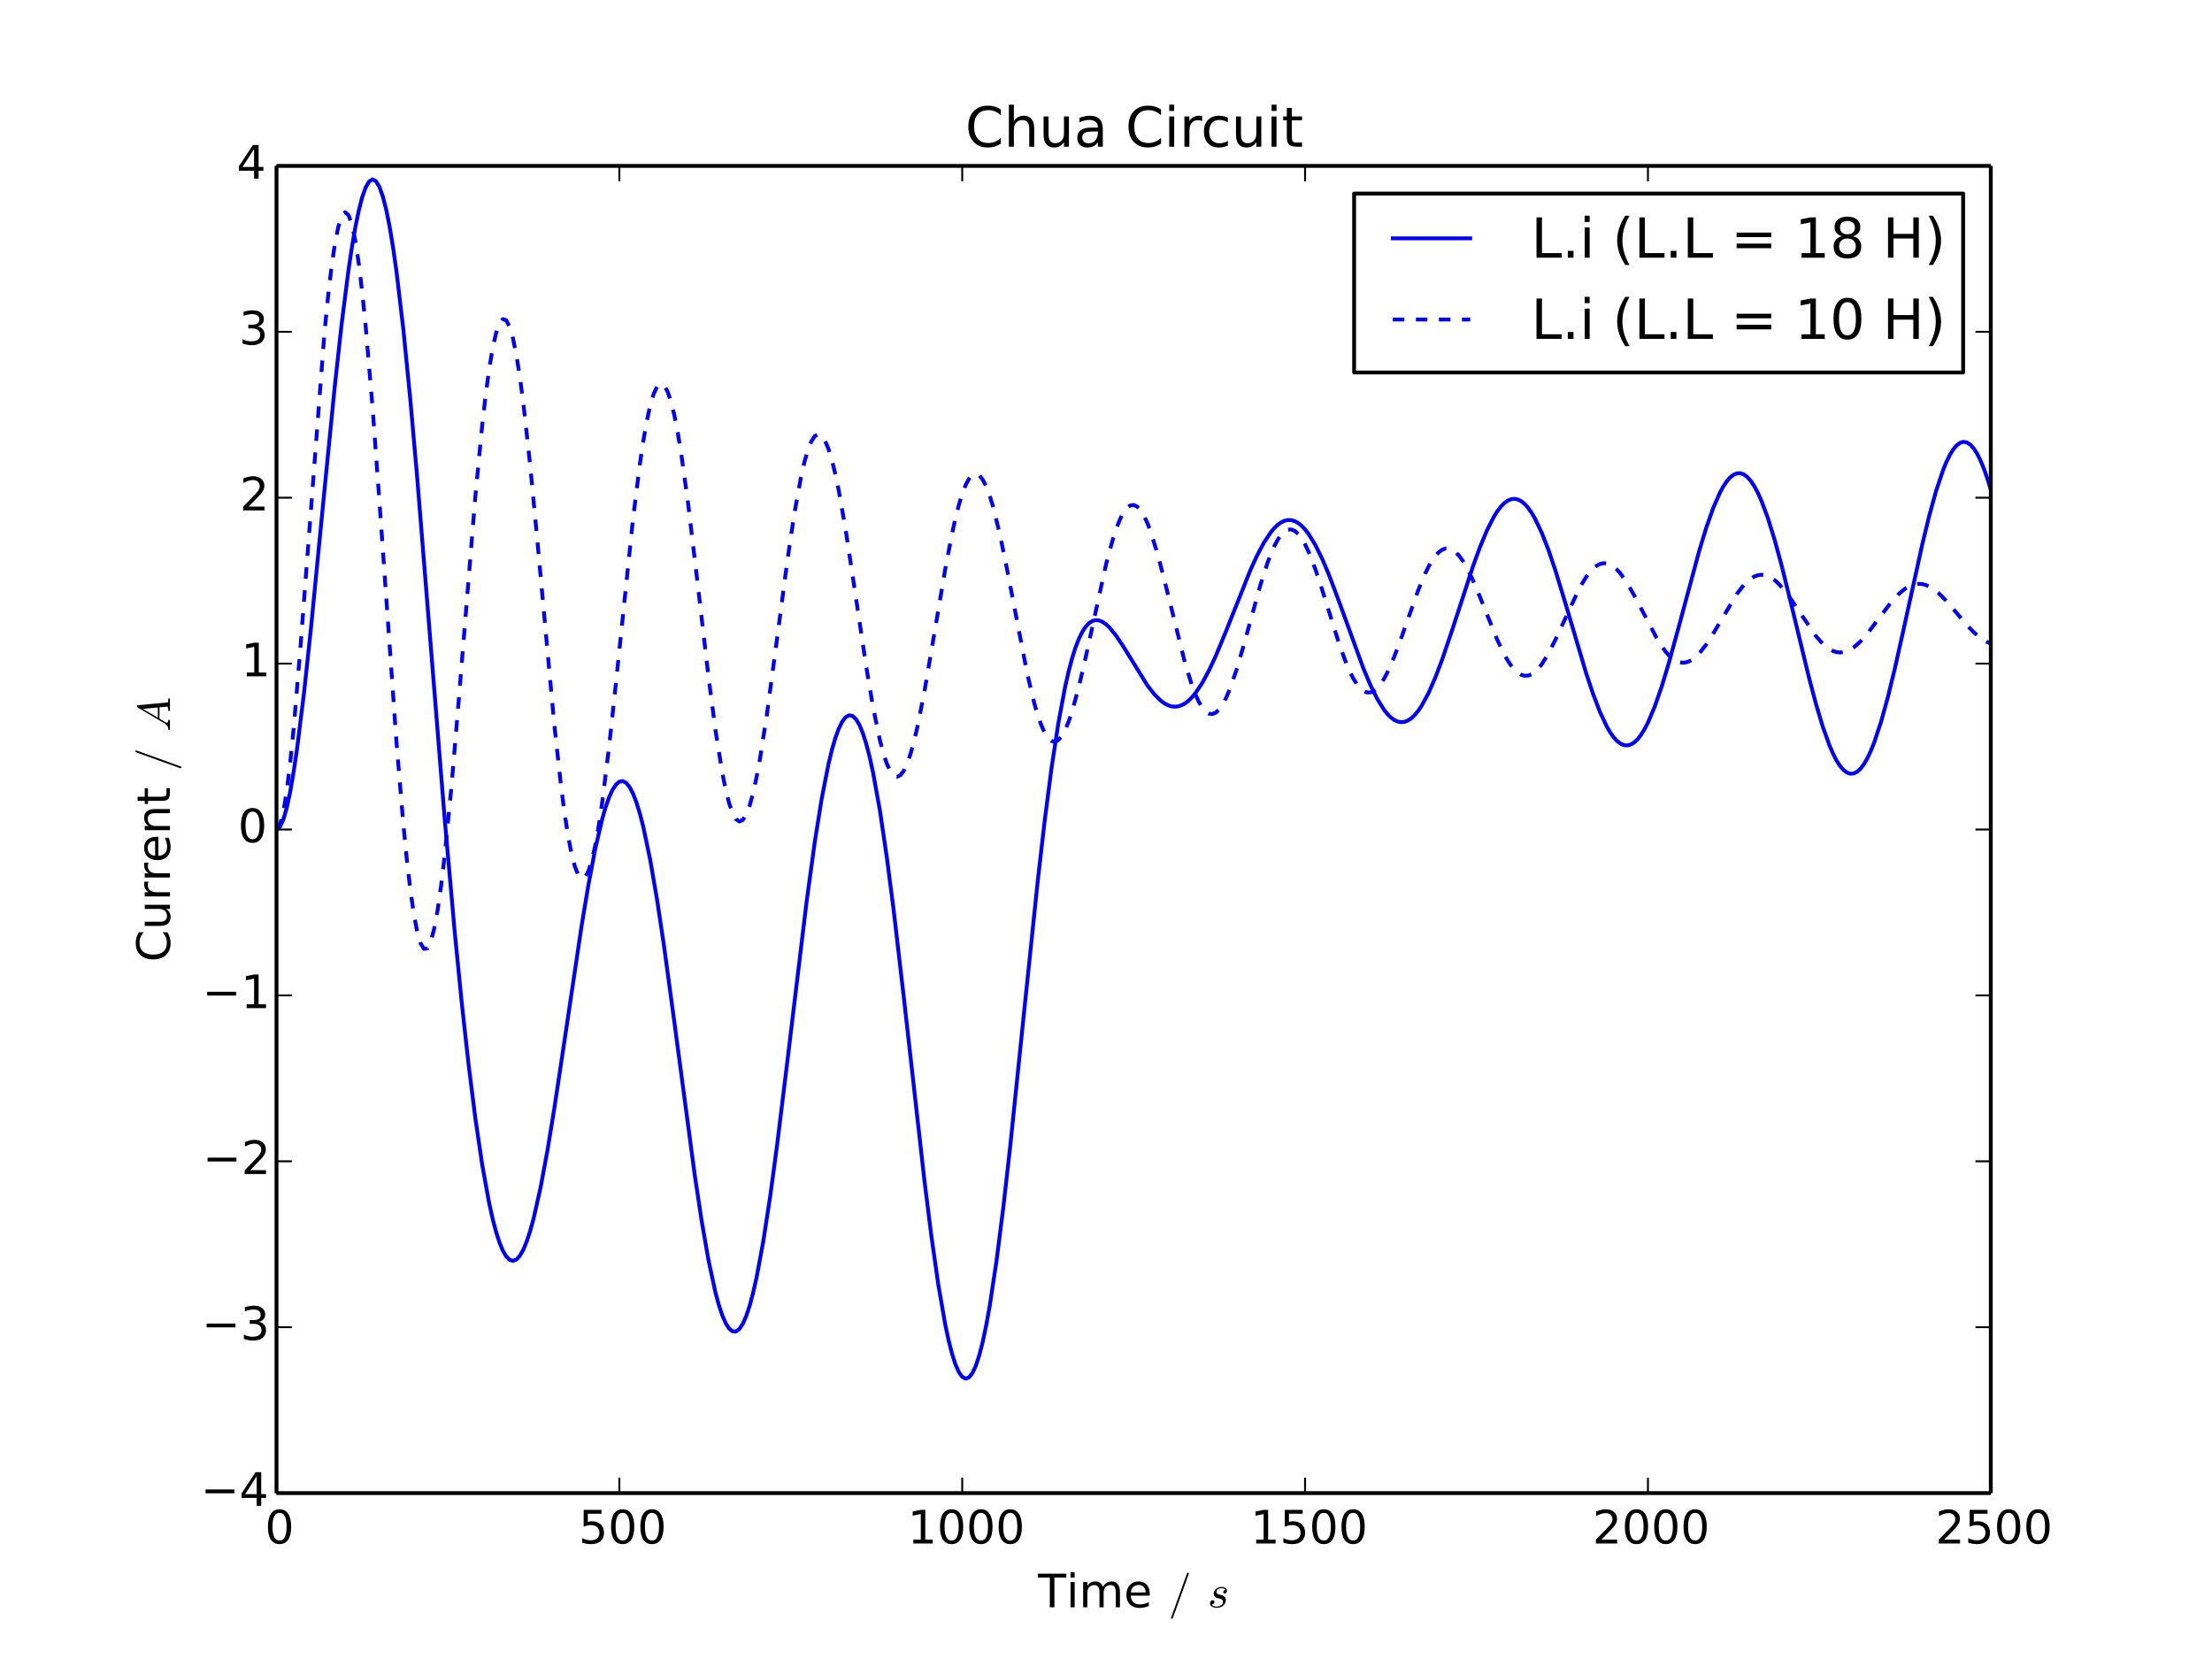 <?xml version="1.0" encoding="utf-8" standalone="no"?>
<!DOCTYPE svg PUBLIC "-//W3C//DTD SVG 1.1//EN"
  "http://www.w3.org/Graphics/SVG/1.1/DTD/svg11.dtd">
<!-- Created with matplotlib (http://matplotlib.org/) -->
<svg height="432pt" version="1.1" viewBox="0 0 576 432" width="576pt" xmlns="http://www.w3.org/2000/svg" xmlns:xlink="http://www.w3.org/1999/xlink">
 <defs>
  <style type="text/css">
*{stroke-linecap:butt;stroke-linejoin:round;}
  </style>
 </defs>
 <g id="figure_1">
  <g id="patch_1">
   <path d="
M0 432
L576 432
L576 0
L0 0
z
" style="fill:#ffffff;"/>
  </g>
  <g id="axes_1">
   <g id="patch_2">
    <path d="
M72 388.8
L518.4 388.8
L518.4 43.2
L72 43.2
z
" style="fill:#ffffff;"/>
   </g>
   <g id="line2d_1">
    <path clip-path="url(#p7ff5b81e1d)" d="
M72 216
L72.893 215.34
L73.786 213.415
L74.678 210.316
L75.571 206.138
L76.464 200.98
L77.357 194.941
L79.142 180.634
L80.928 164.055
L84.499 127.54
L87.178 100.587
L88.963 84.345
L90.749 70.328
L91.642 64.354
L92.534 59.161
L93.427 54.81
L94.32 51.352
L95.213 48.83
L96.106 47.278
L96.998 46.721
L97.891 47.174
L98.784 48.642
L99.677 51.121
L100.57 54.598
L101.462 59.048
L102.355 64.441
L103.248 70.733
L105.034 85.803
L106.819 103.758
L108.605 123.982
L111.8 163.548
L115.747 212.664
L118.426 242.86
L120.211 260.863
L121.997 277.018
L123.782 291.22
L125.568 303.324
L127.354 313.18
L128.246 317.221
L129.139 320.649
L130.032 323.455
L130.925 325.629
L131.818 327.165
L132.71 328.064
L133.603 328.327
L134.496 327.961
L135.389 326.979
L136.282 325.394
L137.174 323.229
L138.067 320.507
L138.96 317.258
L140.746 309.315
L142.531 299.714
L144.317 288.824
L146.995 270.983
L151.459 241.016
L153.245 230.286
L155.03 220.914
L156.816 213.268
L157.709 210.191
L158.602 207.656
L159.494 205.689
L160.387 204.313
L161.28 203.544
L162.173 203.394
L163.066 203.867
L163.958 204.965
L164.851 206.68
L165.744 209.001
L166.637 211.912
L167.53 215.387
L169.315 223.915
L171.101 234.297
L172.886 246.176
L175.565 265.873
L180.922 306.074
L182.707 317.897
L184.493 328.157
L186.278 336.457
L187.171 339.766
L188.064 342.467
L188.957 344.533
L189.85 345.94
L190.742 346.671
L191.635 346.715
L192.528 346.068
L193.421 344.731
L194.314 342.714
L195.206 340.028
L196.099 336.697
L196.992 332.747
L198.778 323.124
L200.563 311.484
L202.349 298.234
L205.027 276.374
L210.024 234.902
L210.024 234.902
L212.17 219.225
L213.955 208.043
L215.741 198.94
L216.634 195.253
L217.526 192.176
L218.419 189.726
L219.312 187.917
L220.205 186.758
L221.098 186.257
L221.99 186.417
L222.883 187.238
L223.798 188.766
L224.669 190.866
L225.562 193.667
L226.454 197.113
L227.347 201.187
L229.133 211.113
L230.918 223.168
L232.704 236.982
L235.382 259.99
L240.739 307.575
L242.525 321.819
L244.31 334.346
L246.096 344.681
L246.989 348.899
L247.882 352.426
L248.774 355.225
L249.667 357.268
L250.56 358.531
L251.453 358.998
L252.346 358.66
L253.238 357.516
L254.131 355.572
L255.024 352.841
L255.917 349.344
L256.81 345.109
L257.702 340.17
L259.488 328.351
L261.274 314.293
L263.059 298.487
L266.63 263.928
L270.202 229.642
L271.987 214.118
L273.773 200.301
L275.558 188.507
L277.344 178.915
L278.237 174.962
L279.13 171.567
L280.022 168.715
L280.915 166.388
L281.808 164.557
L282.701 163.19
L283.594 162.246
L284.486 161.689
L285.379 161.482
L286.272 161.591
L287.165 161.979
L288.058 162.613
L288.95 163.46
L290.736 165.667
L292.522 168.359
L298.771 178.461
L300.557 180.763
L302.342 182.526
L303.235 183.169
L304.128 183.639
L305.021 183.927
L305.914 184.025
L306.806 183.929
L307.699 183.636
L308.592 183.146
L309.485 182.459
L310.378 181.579
L311.27 180.512
L313.056 177.847
L314.842 174.543
L316.627 170.708
L319.306 164.244
L325.555 148.562
L327.341 144.66
L329.126 141.297
L330.912 138.601
L331.805 137.538
L332.698 136.68
L333.59 136.036
L334.483 135.613
L335.376 135.416
L336.269 135.448
L337.162 135.711
L338.054 136.203
L338.947 136.921
L339.84 137.861
L340.733 139.013
L342.518 141.92
L344.304 145.543
L346.09 149.761
L348.768 156.867
L355.018 174.035
L356.803 178.274
L358.589 181.907
L360.374 184.793
L361.267 185.918
L362.16 186.816
L363.053 187.476
L363.946 187.89
L364.838 188.055
L365.731 187.966
L366.624 187.623
L367.517 187.028
L368.41 186.183
L369.302 185.098
L370.195 183.778
L371.981 180.482
L373.766 176.407
L375.552 171.694
L378.23 163.793
L383.587 147.399
L385.373 142.498
L387.158 138.197
L388.944 134.663
L389.837 133.228
L390.73 132.034
L391.622 131.094
L392.515 130.419
L393.408 130.016
L394.301 129.89
L395.194 130.044
L396.086 130.479
L396.979 131.191
L397.872 132.177
L398.765 133.429
L399.658 134.937
L401.443 138.669
L403.229 143.248
L405.014 148.515
L407.693 157.293
L413.05 175.352
L414.835 180.706
L416.621 185.377
L418.406 189.185
L419.299 190.717
L420.192 191.98
L421.085 192.959
L421.978 193.645
L422.87 194.029
L423.763 194.106
L424.656 193.873
L425.549 193.331
L426.442 192.483
L427.334 191.334
L428.227 189.894
L429.12 188.174
L430.906 183.952
L432.691 178.812
L434.477 172.932
L437.155 163.184
L442.512 143.298
L444.298 137.453
L446.083 132.382
L447.869 128.283
L448.762 126.65
L449.654 125.319
L450.547 124.302
L451.44 123.61
L452.333 123.254
L453.226 123.238
L454.118 123.563
L455.011 124.23
L455.904 125.234
L456.797 126.568
L457.69 128.221
L458.582 130.181
L460.368 134.952
L462.154 140.719
L463.939 147.282
L466.618 158.103
L471.082 176.549
L472.867 183.277
L474.653 189.244
L476.438 194.222
L477.331 196.277
L478.224 198.015
L479.117 199.417
L480.01 200.468
L480.902 201.157
L481.795 201.475
L482.688 201.418
L483.581 200.982
L484.474 200.17
L485.366 198.988
L486.259 197.443
L487.152 195.548
L488.045 193.319
L489.83 187.931
L491.616 181.465
L493.402 174.144
L496.08 162.136
L500.544 141.821
L502.33 134.465
L504.115 127.975
L505.901 122.602
L506.794 120.401
L507.686 118.556
L508.579 117.085
L509.472 116.004
L510.365 115.324
L511.258 115.056
L512.15 115.204
L513.043 115.769
L513.936 116.748
L514.829 118.135
L515.722 119.92
L516.614 122.087
L517.507 124.621
L518.4 127.498
L518.4 127.498" style="fill:none;stroke:#0000ff;stroke-linecap:square;"/>
   </g>
   <g id="line2d_2">
    <path clip-path="url(#p7ff5b81e1d)" d="
M72 216
L72.893 214.813
L73.786 211.374
L74.678 205.889
L75.571 198.586
L76.464 189.724
L78.25 168.421
L84.499 86.537
L85.392 77.523
L86.285 69.853
L87.178 63.684
L88.07 59.141
L88.963 56.313
L89.856 55.259
L90.749 55.997
L91.642 58.513
L92.534 62.757
L93.427 68.645
L94.32 76.063
L95.213 84.867
L96.998 105.94
L98.784 130.274
L103.248 193.346
L105.034 214.675
L105.926 223.697
L106.819 231.413
L107.712 237.696
L108.605 242.445
L109.498 245.59
L110.39 247.093
L111.283 246.944
L112.176 245.166
L113.069 241.81
L113.962 236.958
L114.854 230.717
L115.747 223.219
L117.533 205.091
L119.318 184.013
L123.782 129.21
L125.568 110.718
L126.461 102.921
L127.354 96.278
L128.246 90.9
L129.139 86.875
L130.032 84.264
L130.925 83.1
L131.818 83.39
L132.71 85.114
L133.603 88.223
L134.496 92.646
L135.389 98.285
L136.282 105.023
L138.067 121.23
L139.853 139.987
L144.317 188.486
L146.102 204.762
L146.995 211.603
L147.888 217.414
L148.781 222.099
L149.674 225.583
L150.566 227.813
L151.459 228.76
L152.352 228.422
L153.245 226.817
L154.138 223.99
L155.03 220.006
L155.923 214.951
L156.816 208.933
L158.602 194.508
L160.387 177.867
L164.851 135.036
L166.637 120.737
L167.53 114.747
L168.422 109.673
L169.315 105.601
L170.208 102.595
L171.101 100.701
L171.994 99.941
L172.886 100.319
L173.779 101.814
L174.672 104.387
L175.565 107.979
L176.458 112.511
L177.35 117.889
L179.136 130.733
L181.814 153.251
L184.493 176.234
L186.278 189.921
L188.064 201.138
L188.957 205.567
L189.85 209.106
L190.742 211.698
L191.635 213.306
L192.528 213.909
L193.421 213.506
L194.314 212.117
L195.206 209.778
L196.099 206.542
L196.992 202.479
L197.885 197.675
L199.67 186.241
L202.349 166.276
L205.027 145.98
L206.813 133.935
L208.598 124.102
L209.491 120.237
L210.384 117.162
L211.277 114.928
L212.17 113.567
L213.062 113.095
L213.955 113.511
L214.848 114.798
L215.741 116.923
L216.634 119.837
L217.526 123.478
L218.419 127.769
L220.205 137.947
L222.883 155.646
L225.562 173.569
L227.347 184.167
L229.133 192.785
L230.026 196.158
L230.918 198.828
L231.811 200.752
L232.704 201.902
L233.597 202.266
L234.49 201.845
L235.382 200.654
L236.275 198.725
L237.168 196.102
L238.061 192.84
L238.954 189.008
L240.739 179.95
L243.418 164.26
L246.096 148.435
L247.882 139.111
L248.774 135.077
L249.667 131.559
L250.56 128.617
L251.453 126.299
L252.346 124.644
L253.238 123.674
L254.131 123.4
L255.024 123.819
L255.917 124.918
L256.81 126.667
L257.702 129.028
L258.595 131.95
L260.381 139.224
L262.166 147.911
L267.523 175.576
L269.309 183.052
L270.202 186.13
L271.094 188.696
L271.987 190.706
L272.88 192.129
L273.773 192.945
L274.666 193.146
L275.558 192.733
L276.451 191.721
L277.344 190.135
L278.237 188.012
L279.13 185.396
L280.915 178.91
L282.701 171.194
L288.058 146.755
L289.843 140.194
L290.736 137.503
L291.629 135.269
L292.522 133.529
L293.414 132.311
L294.307 131.63
L295.2 131.494
L296.093 131.901
L296.986 132.834
L297.878 134.274
L298.771 136.186
L299.664 138.529
L301.45 144.312
L303.235 151.161
L308.592 172.714
L310.378 178.459
L311.27 180.805
L312.163 182.745
L313.056 184.247
L313.949 185.287
L314.842 185.852
L315.734 185.934
L316.627 185.541
L317.52 184.681
L318.413 183.377
L319.306 181.659
L320.198 179.563
L321.984 174.417
L323.77 168.345
L328.234 152.239
L330.019 146.683
L330.912 144.309
L331.805 142.262
L332.698 140.575
L333.59 139.277
L334.483 138.387
L335.376 137.919
L336.269 137.875
L337.162 138.253
L338.054 139.04
L338.947 140.218
L339.84 141.761
L340.733 143.635
L342.518 148.22
L344.304 153.609
L348.768 167.828
L350.554 172.707
L351.446 174.785
L352.339 176.572
L353.232 178.039
L354.125 179.16
L355.018 179.92
L355.91 180.307
L356.803 180.318
L357.696 179.958
L358.589 179.237
L359.482 178.171
L360.374 176.786
L361.267 175.11
L363.053 171.027
L364.838 166.247
L369.302 153.694
L371.088 149.41
L371.981 147.591
L372.874 146.032
L373.766 144.757
L374.659 143.789
L375.552 143.141
L376.445 142.823
L377.338 142.837
L378.23 143.178
L379.123 143.838
L380.016 144.801
L380.909 146.044
L381.802 147.543
L383.587 151.179
L385.373 155.419
L389.837 166.499
L391.622 170.26
L392.515 171.851
L393.408 173.212
L394.301 174.32
L395.194 175.155
L396.086 175.707
L396.979 175.967
L397.872 175.934
L398.765 175.611
L399.658 175.008
L400.55 174.139
L401.443 173.023
L403.229 170.148
L405.014 166.614
L411.264 153.179
L413.05 150.213
L413.942 149.025
L414.835 148.064
L415.728 147.343
L416.621 146.874
L417.514 146.663
L418.406 146.711
L419.299 147.015
L420.192 147.565
L421.085 148.349
L421.978 149.35
L423.763 151.916
L425.549 155.055
L431.798 166.912
L433.584 169.51
L434.477 170.545
L435.37 171.38
L436.262 172.001
L437.155 172.399
L438.048 172.569
L438.941 172.51
L439.834 172.226
L440.726 171.724
L441.619 171.017
L442.512 170.119
L444.298 167.83
L446.083 165.042
L452.333 154.579
L454.118 152.304
L455.011 151.402
L455.904 150.677
L456.797 150.142
L457.69 149.805
L458.582 149.67
L459.475 149.736
L460.368 150.001
L461.261 150.458
L462.154 151.096
L463.046 151.901
L464.832 153.942
L466.618 156.418
L472.867 165.65
L474.653 167.642
L475.546 168.429
L476.438 169.057
L477.331 169.517
L478.224 169.803
L479.117 169.909
L480.01 169.838
L480.902 169.591
L481.795 169.176
L482.688 168.601
L484.474 167.026
L486.259 164.996
L488.938 161.453
L492.509 156.743
L494.294 154.786
L496.08 153.286
L496.973 152.741
L497.866 152.346
L498.758 152.105
L499.651 152.022
L500.544 152.096
L501.437 152.325
L502.33 152.703
L503.222 153.221
L505.008 154.629
L506.794 156.434
L509.472 159.573
L512.15 162.75
L513.936 164.628
L515.722 166.154
L517.507 167.223
L518.4 167.563
L518.4 167.563" style="fill:none;stroke:#0000ff;stroke-dasharray:3,3;stroke-dashoffset:0.0;"/>
   </g>
   <g id="matplotlib.axis_1">
    <g id="xtick_1">
     <g id="line2d_3">
      <defs>
       <path d="
M0 0
L0 -4" id="m93b0483c22" style="stroke:#000000;stroke-width:0.5;"/>
      </defs>
      <g>
       <use style="stroke:#000000;stroke-width:0.5;" x="72.0" xlink:href="#m93b0483c22" y="388.8"/>
      </g>
     </g>
     <g id="line2d_4">
      <defs>
       <path d="
M0 0
L0 4" id="m741efc42ff" style="stroke:#000000;stroke-width:0.5;"/>
      </defs>
      <g>
       <use style="stroke:#000000;stroke-width:0.5;" x="72.0" xlink:href="#m741efc42ff" y="43.2"/>
      </g>
     </g>
     <g id="text_1">
      <!-- 0 -->
      <defs>
       <path d="
M31.781 66.406
Q24.172 66.406 20.328 58.906
Q16.5 51.422 16.5 36.375
Q16.5 21.391 20.328 13.891
Q24.172 6.391 31.781 6.391
Q39.453 6.391 43.281 13.891
Q47.125 21.391 47.125 36.375
Q47.125 51.422 43.281 58.906
Q39.453 66.406 31.781 66.406
M31.781 74.219
Q44.047 74.219 50.516 64.516
Q56.984 54.828 56.984 36.375
Q56.984 17.969 50.516 8.266
Q44.047 -1.422 31.781 -1.422
Q19.531 -1.422 13.062 8.266
Q6.594 17.969 6.594 36.375
Q6.594 54.828 13.062 64.516
Q19.531 74.219 31.781 74.219" id="BitstreamVeraSans-Roman-30"/>
      </defs>
      <g transform="translate(68.977 401.918)scale(0.12 -0.12)">
       <use xlink:href="#BitstreamVeraSans-Roman-30"/>
      </g>
     </g>
    </g>
    <g id="xtick_2">
     <g id="line2d_5">
      <g>
       <use style="stroke:#000000;stroke-width:0.5;" x="161.28" xlink:href="#m93b0483c22" y="388.8"/>
      </g>
     </g>
     <g id="line2d_6">
      <g>
       <use style="stroke:#000000;stroke-width:0.5;" x="161.28" xlink:href="#m741efc42ff" y="43.2"/>
      </g>
     </g>
     <g id="text_2">
      <!-- 500 -->
      <defs>
       <path d="
M10.797 72.906
L49.516 72.906
L49.516 64.594
L19.828 64.594
L19.828 46.734
Q21.969 47.469 24.109 47.828
Q26.266 48.188 28.422 48.188
Q40.625 48.188 47.75 41.5
Q54.891 34.812 54.891 23.391
Q54.891 11.625 47.562 5.094
Q40.234 -1.422 26.906 -1.422
Q22.312 -1.422 17.547 -0.641
Q12.797 0.141 7.719 1.703
L7.719 11.625
Q12.109 9.234 16.797 8.062
Q21.484 6.891 26.703 6.891
Q35.156 6.891 40.078 11.328
Q45.016 15.766 45.016 23.391
Q45.016 31 40.078 35.438
Q35.156 39.891 26.703 39.891
Q22.75 39.891 18.812 39.016
Q14.891 38.141 10.797 36.281
z
" id="BitstreamVeraSans-Roman-35"/>
      </defs>
      <g transform="translate(150.689 401.918)scale(0.12 -0.12)">
       <use xlink:href="#BitstreamVeraSans-Roman-35"/>
       <use x="63.623" xlink:href="#BitstreamVeraSans-Roman-30"/>
       <use x="127.246" xlink:href="#BitstreamVeraSans-Roman-30"/>
      </g>
     </g>
    </g>
    <g id="xtick_3">
     <g id="line2d_7">
      <g>
       <use style="stroke:#000000;stroke-width:0.5;" x="250.56" xlink:href="#m93b0483c22" y="388.8"/>
      </g>
     </g>
     <g id="line2d_8">
      <g>
       <use style="stroke:#000000;stroke-width:0.5;" x="250.56" xlink:href="#m741efc42ff" y="43.2"/>
      </g>
     </g>
     <g id="text_3">
      <!-- 1000 -->
      <defs>
       <path d="
M12.406 8.297
L28.516 8.297
L28.516 63.922
L10.984 60.406
L10.984 69.391
L28.422 72.906
L38.281 72.906
L38.281 8.297
L54.391 8.297
L54.391 0
L12.406 0
z
" id="BitstreamVeraSans-Roman-31"/>
      </defs>
      <g transform="translate(236.347 401.918)scale(0.12 -0.12)">
       <use xlink:href="#BitstreamVeraSans-Roman-31"/>
       <use x="63.623" xlink:href="#BitstreamVeraSans-Roman-30"/>
       <use x="127.246" xlink:href="#BitstreamVeraSans-Roman-30"/>
       <use x="190.869" xlink:href="#BitstreamVeraSans-Roman-30"/>
      </g>
     </g>
    </g>
    <g id="xtick_4">
     <g id="line2d_9">
      <g>
       <use style="stroke:#000000;stroke-width:0.5;" x="339.84" xlink:href="#m93b0483c22" y="388.8"/>
      </g>
     </g>
     <g id="line2d_10">
      <g>
       <use style="stroke:#000000;stroke-width:0.5;" x="339.84" xlink:href="#m741efc42ff" y="43.2"/>
      </g>
     </g>
     <g id="text_4">
      <!-- 1500 -->
      <g transform="translate(325.627 401.918)scale(0.12 -0.12)">
       <use xlink:href="#BitstreamVeraSans-Roman-31"/>
       <use x="63.623" xlink:href="#BitstreamVeraSans-Roman-35"/>
       <use x="127.246" xlink:href="#BitstreamVeraSans-Roman-30"/>
       <use x="190.869" xlink:href="#BitstreamVeraSans-Roman-30"/>
      </g>
     </g>
    </g>
    <g id="xtick_5">
     <g id="line2d_11">
      <g>
       <use style="stroke:#000000;stroke-width:0.5;" x="429.12" xlink:href="#m93b0483c22" y="388.8"/>
      </g>
     </g>
     <g id="line2d_12">
      <g>
       <use style="stroke:#000000;stroke-width:0.5;" x="429.12" xlink:href="#m741efc42ff" y="43.2"/>
      </g>
     </g>
     <g id="text_5">
      <!-- 2000 -->
      <defs>
       <path d="
M19.188 8.297
L53.609 8.297
L53.609 0
L7.328 0
L7.328 8.297
Q12.938 14.109 22.625 23.891
Q32.328 33.688 34.812 36.531
Q39.547 41.844 41.422 45.531
Q43.312 49.219 43.312 52.781
Q43.312 58.594 39.234 62.25
Q35.156 65.922 28.609 65.922
Q23.969 65.922 18.812 64.312
Q13.672 62.703 7.812 59.422
L7.812 69.391
Q13.766 71.781 18.938 73
Q24.125 74.219 28.422 74.219
Q39.75 74.219 46.484 68.547
Q53.219 62.891 53.219 53.422
Q53.219 48.922 51.531 44.891
Q49.859 40.875 45.406 35.406
Q44.188 33.984 37.641 27.219
Q31.109 20.453 19.188 8.297" id="BitstreamVeraSans-Roman-32"/>
      </defs>
      <g transform="translate(414.688 401.918)scale(0.12 -0.12)">
       <use xlink:href="#BitstreamVeraSans-Roman-32"/>
       <use x="63.623" xlink:href="#BitstreamVeraSans-Roman-30"/>
       <use x="127.246" xlink:href="#BitstreamVeraSans-Roman-30"/>
       <use x="190.869" xlink:href="#BitstreamVeraSans-Roman-30"/>
      </g>
     </g>
    </g>
    <g id="xtick_6">
     <g id="line2d_13">
      <g>
       <use style="stroke:#000000;stroke-width:0.5;" x="518.4" xlink:href="#m93b0483c22" y="388.8"/>
      </g>
     </g>
     <g id="line2d_14">
      <g>
       <use style="stroke:#000000;stroke-width:0.5;" x="518.4" xlink:href="#m741efc42ff" y="43.2"/>
      </g>
     </g>
     <g id="text_6">
      <!-- 2500 -->
      <g transform="translate(503.968 401.918)scale(0.12 -0.12)">
       <use xlink:href="#BitstreamVeraSans-Roman-32"/>
       <use x="63.623" xlink:href="#BitstreamVeraSans-Roman-35"/>
       <use x="127.246" xlink:href="#BitstreamVeraSans-Roman-30"/>
       <use x="190.869" xlink:href="#BitstreamVeraSans-Roman-30"/>
      </g>
     </g>
    </g>
    <g id="text_7">
     <!-- Time$\,/\,s$ -->
     <defs>
      <path d="
M52 44.188
Q55.375 50.25 60.062 53.125
Q64.75 56 71.094 56
Q79.641 56 84.281 50.016
Q88.922 44.047 88.922 33.016
L88.922 0
L79.891 0
L79.891 32.719
Q79.891 40.578 77.094 44.375
Q74.312 48.188 68.609 48.188
Q61.625 48.188 57.562 43.547
Q53.516 38.922 53.516 30.906
L53.516 0
L44.484 0
L44.484 32.719
Q44.484 40.625 41.703 44.406
Q38.922 48.188 33.109 48.188
Q26.219 48.188 22.156 43.531
Q18.109 38.875 18.109 30.906
L18.109 0
L9.078 0
L9.078 54.688
L18.109 54.688
L18.109 46.188
Q21.188 51.219 25.484 53.609
Q29.781 56 35.688 56
Q41.656 56 45.828 52.969
Q50 49.953 52 44.188" id="BitstreamVeraSans-Roman-6d"/>
      <path d="
M8.688 6.109
Q11.375 1.516 19.484 1.516
Q23 1.516 26.172 2.703
Q29.344 3.906 31.422 6.297
Q33.5 8.688 33.5 12.109
Q33.5 14.703 31.641 16.359
Q29.781 18.016 27.094 18.609
L21.688 19.672
Q17.969 20.609 15.578 23.141
Q13.188 25.688 13.188 29.297
Q13.188 33.734 15.594 37.156
Q18.016 40.578 21.969 42.375
Q25.922 44.188 30.172 44.188
Q34.719 44.188 38.297 42.016
Q41.891 39.844 41.891 35.594
Q41.891 33.297 40.594 31.531
Q39.312 29.781 37.016 29.781
Q35.688 29.781 34.734 30.641
Q33.797 31.5 33.797 32.812
Q33.797 33.984 34.453 35.078
Q35.109 36.188 36.203 36.844
Q37.312 37.5 38.484 37.5
Q37.594 39.656 35.172 40.625
Q32.766 41.609 29.984 41.609
Q27.438 41.609 24.891 40.578
Q22.359 39.547 20.812 37.562
Q19.281 35.594 19.281 32.906
Q19.281 31.109 20.547 29.734
Q21.828 28.375 23.688 27.781
L29.5 26.609
Q32.281 26.031 34.594 24.531
Q36.922 23.047 38.25 20.766
Q39.594 18.5 39.594 15.578
Q39.594 11.859 37.516 8.25
Q35.453 4.641 32.422 2.484
Q27.094 -1.125 19.391 -1.125
Q14.062 -1.125 9.609 1.312
Q5.172 3.766 5.172 8.594
Q5.172 11.328 6.75 13.344
Q8.344 15.375 11.078 15.375
Q12.703 15.375 13.797 14.391
Q14.891 13.422 14.891 11.812
Q14.891 9.516 13.172 7.812
Q11.469 6.109 9.188 6.109
z
" id="Cmmi10-73"/>
      <path d="
M9.422 54.688
L18.406 54.688
L18.406 0
L9.422 0
z

M9.422 75.984
L18.406 75.984
L18.406 64.594
L9.422 64.594
z
" id="BitstreamVeraSans-Roman-69"/>
      <path d="
M56.203 29.594
L56.203 25.203
L14.891 25.203
Q15.484 15.922 20.484 11.062
Q25.484 6.203 34.422 6.203
Q39.594 6.203 44.453 7.469
Q49.312 8.734 54.109 11.281
L54.109 2.781
Q49.266 0.734 44.188 -0.344
Q39.109 -1.422 33.891 -1.422
Q20.797 -1.422 13.156 6.188
Q5.516 13.812 5.516 26.812
Q5.516 40.234 12.766 48.109
Q20.016 56 32.328 56
Q43.359 56 49.781 48.891
Q56.203 41.797 56.203 29.594
M47.219 32.234
Q47.125 39.594 43.094 43.984
Q39.062 48.391 32.422 48.391
Q24.906 48.391 20.391 44.141
Q15.875 39.891 15.188 32.172
z
" id="BitstreamVeraSans-Roman-65"/>
      <path d="
M-0.297 72.906
L61.375 72.906
L61.375 64.594
L35.5 64.594
L35.5 0
L25.594 0
L25.594 64.594
L-0.297 64.594
z
" id="BitstreamVeraSans-Roman-54"/>
      <path d="
M5.609 -23
Q5.609 -22.703 5.719 -22.609
L40.484 73.781
Q40.672 74.359 41.156 74.672
Q41.656 75 42.281 75
Q43.172 75 43.719 74.453
Q44.281 73.922 44.281 73
L44.281 72.609
L9.516 -23.781
Q8.938 -25 7.625 -25
Q6.781 -25 6.188 -24.406
Q5.609 -23.828 5.609 -23" id="Cmmi10-3d"/>
     </defs>
     <g transform="translate(270.3 418.534)scale(0.12 -0.12)">
      <use transform="translate(0.0 0.016)" xlink:href="#BitstreamVeraSans-Roman-54"/>
      <use transform="translate(61.084 0.016)" xlink:href="#BitstreamVeraSans-Roman-69"/>
      <use transform="translate(88.867 0.016)" xlink:href="#BitstreamVeraSans-Roman-6d"/>
      <use transform="translate(186.279 0.016)" xlink:href="#BitstreamVeraSans-Roman-65"/>
      <use transform="translate(282.92 0.016)" xlink:href="#Cmmi10-3d"/>
      <use transform="translate(368.037 0.016)" xlink:href="#Cmmi10-73"/>
     </g>
    </g>
   </g>
   <g id="matplotlib.axis_2">
    <g id="ytick_1">
     <g id="line2d_15">
      <defs>
       <path d="
M0 0
L4 0" id="m728421d6d4" style="stroke:#000000;stroke-width:0.5;"/>
      </defs>
      <g>
       <use style="stroke:#000000;stroke-width:0.5;" x="72.0" xlink:href="#m728421d6d4" y="388.8"/>
      </g>
     </g>
     <g id="line2d_16">
      <defs>
       <path d="
M0 0
L-4 0" id="mcb0005524f" style="stroke:#000000;stroke-width:0.5;"/>
      </defs>
      <g>
       <use style="stroke:#000000;stroke-width:0.5;" x="518.4" xlink:href="#mcb0005524f" y="388.8"/>
      </g>
     </g>
     <g id="text_8">
      <!-- −4 -->
      <defs>
       <path d="
M10.594 35.5
L73.188 35.5
L73.188 27.203
L10.594 27.203
z
" id="BitstreamVeraSans-Roman-2212"/>
       <path d="
M37.797 64.312
L12.891 25.391
L37.797 25.391
z

M35.203 72.906
L47.609 72.906
L47.609 25.391
L58.016 25.391
L58.016 17.188
L47.609 17.188
L47.609 0
L37.797 0
L37.797 17.188
L4.891 17.188
L4.891 26.703
z
" id="BitstreamVeraSans-Roman-34"/>
      </defs>
      <g transform="translate(52.254 392.111)scale(0.12 -0.12)">
       <use xlink:href="#BitstreamVeraSans-Roman-2212"/>
       <use x="83.789" xlink:href="#BitstreamVeraSans-Roman-34"/>
      </g>
     </g>
    </g>
    <g id="ytick_2">
     <g id="line2d_17">
      <g>
       <use style="stroke:#000000;stroke-width:0.5;" x="72.0" xlink:href="#m728421d6d4" y="345.6"/>
      </g>
     </g>
     <g id="line2d_18">
      <g>
       <use style="stroke:#000000;stroke-width:0.5;" x="518.4" xlink:href="#mcb0005524f" y="345.6"/>
      </g>
     </g>
     <g id="text_9">
      <!-- −3 -->
      <defs>
       <path d="
M40.578 39.312
Q47.656 37.797 51.625 33
Q55.609 28.219 55.609 21.188
Q55.609 10.406 48.188 4.484
Q40.766 -1.422 27.094 -1.422
Q22.516 -1.422 17.656 -0.516
Q12.797 0.391 7.625 2.203
L7.625 11.719
Q11.719 9.328 16.594 8.109
Q21.484 6.891 26.812 6.891
Q36.078 6.891 40.938 10.547
Q45.797 14.203 45.797 21.188
Q45.797 27.641 41.281 31.266
Q36.766 34.906 28.719 34.906
L20.219 34.906
L20.219 43.016
L29.109 43.016
Q36.375 43.016 40.234 45.922
Q44.094 48.828 44.094 54.297
Q44.094 59.906 40.109 62.906
Q36.141 65.922 28.719 65.922
Q24.656 65.922 20.016 65.031
Q15.375 64.156 9.812 62.312
L9.812 71.094
Q15.438 72.656 20.344 73.438
Q25.25 74.219 29.594 74.219
Q40.828 74.219 47.359 69.109
Q53.906 64.016 53.906 55.328
Q53.906 49.266 50.438 45.094
Q46.969 40.922 40.578 39.312" id="BitstreamVeraSans-Roman-33"/>
      </defs>
      <g transform="translate(52.542 348.911)scale(0.12 -0.12)">
       <use xlink:href="#BitstreamVeraSans-Roman-2212"/>
       <use x="83.789" xlink:href="#BitstreamVeraSans-Roman-33"/>
      </g>
     </g>
    </g>
    <g id="ytick_3">
     <g id="line2d_19">
      <g>
       <use style="stroke:#000000;stroke-width:0.5;" x="72.0" xlink:href="#m728421d6d4" y="302.4"/>
      </g>
     </g>
     <g id="line2d_20">
      <g>
       <use style="stroke:#000000;stroke-width:0.5;" x="518.4" xlink:href="#mcb0005524f" y="302.4"/>
      </g>
     </g>
     <g id="text_10">
      <!-- −2 -->
      <g transform="translate(52.782 305.711)scale(0.12 -0.12)">
       <use xlink:href="#BitstreamVeraSans-Roman-2212"/>
       <use x="83.789" xlink:href="#BitstreamVeraSans-Roman-32"/>
      </g>
     </g>
    </g>
    <g id="ytick_4">
     <g id="line2d_21">
      <g>
       <use style="stroke:#000000;stroke-width:0.5;" x="72.0" xlink:href="#m728421d6d4" y="259.2"/>
      </g>
     </g>
     <g id="line2d_22">
      <g>
       <use style="stroke:#000000;stroke-width:0.5;" x="518.4" xlink:href="#mcb0005524f" y="259.2"/>
      </g>
     </g>
     <g id="text_11">
      <!-- −1 -->
      <g transform="translate(52.689 262.511)scale(0.12 -0.12)">
       <use xlink:href="#BitstreamVeraSans-Roman-2212"/>
       <use x="83.789" xlink:href="#BitstreamVeraSans-Roman-31"/>
      </g>
     </g>
    </g>
    <g id="ytick_5">
     <g id="line2d_23">
      <g>
       <use style="stroke:#000000;stroke-width:0.5;" x="72.0" xlink:href="#m728421d6d4" y="216.0"/>
      </g>
     </g>
     <g id="line2d_24">
      <g>
       <use style="stroke:#000000;stroke-width:0.5;" x="518.4" xlink:href="#mcb0005524f" y="216.0"/>
      </g>
     </g>
     <g id="text_12">
      <!-- 0 -->
      <g transform="translate(61.953 219.311)scale(0.12 -0.12)">
       <use xlink:href="#BitstreamVeraSans-Roman-30"/>
      </g>
     </g>
    </g>
    <g id="ytick_6">
     <g id="line2d_25">
      <g>
       <use style="stroke:#000000;stroke-width:0.5;" x="72.0" xlink:href="#m728421d6d4" y="172.8"/>
      </g>
     </g>
     <g id="line2d_26">
      <g>
       <use style="stroke:#000000;stroke-width:0.5;" x="518.4" xlink:href="#mcb0005524f" y="172.8"/>
      </g>
     </g>
     <g id="text_13">
      <!-- 1 -->
      <g transform="translate(62.791 176.111)scale(0.12 -0.12)">
       <use xlink:href="#BitstreamVeraSans-Roman-31"/>
      </g>
     </g>
    </g>
    <g id="ytick_7">
     <g id="line2d_27">
      <g>
       <use style="stroke:#000000;stroke-width:0.5;" x="72.0" xlink:href="#m728421d6d4" y="129.6"/>
      </g>
     </g>
     <g id="line2d_28">
      <g>
       <use style="stroke:#000000;stroke-width:0.5;" x="518.4" xlink:href="#mcb0005524f" y="129.6"/>
      </g>
     </g>
     <g id="text_14">
      <!-- 2 -->
      <g transform="translate(62.446 132.911)scale(0.12 -0.12)">
       <use xlink:href="#BitstreamVeraSans-Roman-32"/>
      </g>
     </g>
    </g>
    <g id="ytick_8">
     <g id="line2d_29">
      <g>
       <use style="stroke:#000000;stroke-width:0.5;" x="72.0" xlink:href="#m728421d6d4" y="86.4"/>
      </g>
     </g>
     <g id="line2d_30">
      <g>
       <use style="stroke:#000000;stroke-width:0.5;" x="518.4" xlink:href="#mcb0005524f" y="86.4"/>
      </g>
     </g>
     <g id="text_15">
      <!-- 3 -->
      <g transform="translate(62.242 89.711)scale(0.12 -0.12)">
       <use xlink:href="#BitstreamVeraSans-Roman-33"/>
      </g>
     </g>
    </g>
    <g id="ytick_9">
     <g id="line2d_31">
      <g>
       <use style="stroke:#000000;stroke-width:0.5;" x="72.0" xlink:href="#m728421d6d4" y="43.2"/>
      </g>
     </g>
     <g id="line2d_32">
      <g>
       <use style="stroke:#000000;stroke-width:0.5;" x="518.4" xlink:href="#mcb0005524f" y="43.2"/>
      </g>
     </g>
     <g id="text_16">
      <!-- 4 -->
      <g transform="translate(61.625 46.511)scale(0.12 -0.12)">
       <use xlink:href="#BitstreamVeraSans-Roman-34"/>
      </g>
     </g>
    </g>
    <g id="text_17">
     <!-- Current$\,/\,A$ -->
     <defs>
      <path d="
M54.891 33.016
L54.891 0
L45.906 0
L45.906 32.719
Q45.906 40.484 42.875 44.328
Q39.844 48.188 33.797 48.188
Q26.516 48.188 22.312 43.547
Q18.109 38.922 18.109 30.906
L18.109 0
L9.078 0
L9.078 54.688
L18.109 54.688
L18.109 46.188
Q21.344 51.125 25.703 53.562
Q30.078 56 35.797 56
Q45.219 56 50.047 50.172
Q54.891 44.344 54.891 33.016" id="BitstreamVeraSans-Roman-6e"/>
      <path d="
M64.406 67.281
L64.406 56.891
Q59.422 61.531 53.781 63.812
Q48.141 66.109 41.797 66.109
Q29.297 66.109 22.656 58.469
Q16.016 50.828 16.016 36.375
Q16.016 21.969 22.656 14.328
Q29.297 6.688 41.797 6.688
Q48.141 6.688 53.781 8.984
Q59.422 11.281 64.406 15.922
L64.406 5.609
Q59.234 2.094 53.438 0.328
Q47.656 -1.422 41.219 -1.422
Q24.656 -1.422 15.125 8.703
Q5.609 18.844 5.609 36.375
Q5.609 53.953 15.125 64.078
Q24.656 74.219 41.219 74.219
Q47.75 74.219 53.531 72.484
Q59.328 70.75 64.406 67.281" id="BitstreamVeraSans-Roman-43"/>
      <path d="
M4.5 0
Q3.516 0 3.516 1.312
Q3.906 3.516 4.781 3.516
Q8.844 3.516 11.797 5.125
Q14.75 6.734 16.891 10.109
Q17.094 10.297 17.094 10.297
L52.781 70.516
Q53.562 71.578 54.688 71.578
L56 71.578
Q56.297 71.578 56.594 71.453
Q56.891 71.344 57.109 71.062
Q57.328 70.797 57.328 70.516
L63.375 5.906
Q63.375 5.469 63.812 4.594
Q64.797 3.516 71.297 3.516
Q72.312 3.516 72.312 2.203
Q71.969 0.875 71.75 0.438
Q71.531 0 70.609 0
L45.609 0
Q44.672 0 44.672 1.312
Q45.219 3.516 46 3.516
Q53.906 3.516 54.391 6.203
L52.875 22.703
L28.219 22.703
L20.219 9.281
Q19.484 8.203 19.484 6.781
Q19.484 5.031 21.172 4.266
Q22.859 3.516 24.906 3.516
Q25.875 3.516 25.875 2.203
Q25.531 0.781 25.328 0.391
Q25.141 0 24.219 0
z

M30.172 26.219
L52.484 26.219
L49.516 58.594
z
" id="Cmmi10-41"/>
      <path d="
M18.312 70.219
L18.312 54.688
L36.812 54.688
L36.812 47.703
L18.312 47.703
L18.312 18.016
Q18.312 11.328 20.141 9.422
Q21.969 7.516 27.594 7.516
L36.812 7.516
L36.812 0
L27.594 0
Q17.188 0 13.234 3.875
Q9.281 7.766 9.281 18.016
L9.281 47.703
L2.688 47.703
L2.688 54.688
L9.281 54.688
L9.281 70.219
z
" id="BitstreamVeraSans-Roman-74"/>
      <path d="
M8.5 21.578
L8.5 54.688
L17.484 54.688
L17.484 21.922
Q17.484 14.156 20.5 10.266
Q23.531 6.391 29.594 6.391
Q36.859 6.391 41.078 11.031
Q45.312 15.672 45.312 23.688
L45.312 54.688
L54.297 54.688
L54.297 0
L45.312 0
L45.312 8.406
Q42.047 3.422 37.719 1
Q33.406 -1.422 27.688 -1.422
Q18.266 -1.422 13.375 4.438
Q8.5 10.297 8.5 21.578" id="BitstreamVeraSans-Roman-75"/>
      <path d="
M41.109 46.297
Q39.594 47.172 37.812 47.578
Q36.031 48 33.891 48
Q26.266 48 22.188 43.047
Q18.109 38.094 18.109 28.812
L18.109 0
L9.078 0
L9.078 54.688
L18.109 54.688
L18.109 46.188
Q20.953 51.172 25.484 53.578
Q30.031 56 36.531 56
Q37.453 56 38.578 55.875
Q39.703 55.766 41.062 55.516
z
" id="BitstreamVeraSans-Roman-72"/>
     </defs>
     <g transform="translate(44.254 250.5)rotate(-90.0)scale(0.12 -0.12)">
      <use xlink:href="#BitstreamVeraSans-Roman-43"/>
      <use transform="translate(69.824 0.0)" xlink:href="#BitstreamVeraSans-Roman-75"/>
      <use transform="translate(133.203 0.0)" xlink:href="#BitstreamVeraSans-Roman-72"/>
      <use transform="translate(174.316 0.0)" xlink:href="#BitstreamVeraSans-Roman-72"/>
      <use transform="translate(215.43 0.0)" xlink:href="#BitstreamVeraSans-Roman-65"/>
      <use transform="translate(276.953 0.0)" xlink:href="#BitstreamVeraSans-Roman-6e"/>
      <use transform="translate(340.332 0.0)" xlink:href="#BitstreamVeraSans-Roman-74"/>
      <use transform="translate(414.658 0.0)" xlink:href="#Cmmi10-3d"/>
      <use transform="translate(499.775 0.0)" xlink:href="#Cmmi10-41"/>
     </g>
    </g>
   </g>
   <g id="patch_3">
    <path d="
M72 43.2
L518.4 43.2" style="fill:none;stroke:#000000;"/>
   </g>
   <g id="patch_4">
    <path d="
M518.4 388.8
L518.4 43.2" style="fill:none;stroke:#000000;"/>
   </g>
   <g id="patch_5">
    <path d="
M72 388.8
L518.4 388.8" style="fill:none;stroke:#000000;"/>
   </g>
   <g id="patch_6">
    <path d="
M72 388.8
L72 43.2" style="fill:none;stroke:#000000;"/>
   </g>
   <g id="text_18">
    <!-- Chua Circuit -->
    <defs>
     <path id="BitstreamVeraSans-Roman-20"/>
     <path d="
M34.281 27.484
Q23.391 27.484 19.188 25
Q14.984 22.516 14.984 16.5
Q14.984 11.719 18.141 8.906
Q21.297 6.109 26.703 6.109
Q34.188 6.109 38.703 11.406
Q43.219 16.703 43.219 25.484
L43.219 27.484
z

M52.203 31.203
L52.203 0
L43.219 0
L43.219 8.297
Q40.141 3.328 35.547 0.953
Q30.953 -1.422 24.312 -1.422
Q15.922 -1.422 10.953 3.297
Q6 8.016 6 15.922
Q6 25.141 12.172 29.828
Q18.359 34.516 30.609 34.516
L43.219 34.516
L43.219 35.406
Q43.219 41.609 39.141 45
Q35.062 48.391 27.688 48.391
Q23 48.391 18.547 47.266
Q14.109 46.141 10.016 43.891
L10.016 52.203
Q14.938 54.109 19.578 55.047
Q24.219 56 28.609 56
Q40.484 56 46.344 49.844
Q52.203 43.703 52.203 31.203" id="BitstreamVeraSans-Roman-61"/>
     <path d="
M54.891 33.016
L54.891 0
L45.906 0
L45.906 32.719
Q45.906 40.484 42.875 44.328
Q39.844 48.188 33.797 48.188
Q26.516 48.188 22.312 43.547
Q18.109 38.922 18.109 30.906
L18.109 0
L9.078 0
L9.078 75.984
L18.109 75.984
L18.109 46.188
Q21.344 51.125 25.703 53.562
Q30.078 56 35.797 56
Q45.219 56 50.047 50.172
Q54.891 44.344 54.891 33.016" id="BitstreamVeraSans-Roman-68"/>
     <path d="
M48.781 52.594
L48.781 44.188
Q44.969 46.297 41.141 47.344
Q37.312 48.391 33.406 48.391
Q24.656 48.391 19.812 42.844
Q14.984 37.312 14.984 27.297
Q14.984 17.281 19.812 11.734
Q24.656 6.203 33.406 6.203
Q37.312 6.203 41.141 7.25
Q44.969 8.297 48.781 10.406
L48.781 2.094
Q45.016 0.344 40.984 -0.531
Q36.969 -1.422 32.422 -1.422
Q20.062 -1.422 12.781 6.344
Q5.516 14.109 5.516 27.297
Q5.516 40.672 12.859 48.328
Q20.219 56 33.016 56
Q37.156 56 41.109 55.141
Q45.062 54.297 48.781 52.594" id="BitstreamVeraSans-Roman-63"/>
    </defs>
    <g transform="translate(251.347 38.2)scale(0.144 -0.144)">
     <use xlink:href="#BitstreamVeraSans-Roman-43"/>
     <use x="69.824" xlink:href="#BitstreamVeraSans-Roman-68"/>
     <use x="133.203" xlink:href="#BitstreamVeraSans-Roman-75"/>
     <use x="196.582" xlink:href="#BitstreamVeraSans-Roman-61"/>
     <use x="257.861" xlink:href="#BitstreamVeraSans-Roman-20"/>
     <use x="289.648" xlink:href="#BitstreamVeraSans-Roman-43"/>
     <use x="359.473" xlink:href="#BitstreamVeraSans-Roman-69"/>
     <use x="387.256" xlink:href="#BitstreamVeraSans-Roman-72"/>
     <use x="426.119" xlink:href="#BitstreamVeraSans-Roman-63"/>
     <use x="481.1" xlink:href="#BitstreamVeraSans-Roman-75"/>
     <use x="544.479" xlink:href="#BitstreamVeraSans-Roman-69"/>
     <use x="572.262" xlink:href="#BitstreamVeraSans-Roman-74"/>
    </g>
   </g>
   <g id="legend_1">
    <g id="patch_7">
     <path d="
M352.611 96.993
L511.2 96.993
L511.2 50.4
L352.611 50.4
L352.611 96.993
z
" style="fill:#ffffff;stroke:#000000;"/>
    </g>
    <g id="line2d_33">
     <path d="
M362.691 62.062
L382.851 62.062" style="fill:none;stroke:#0000ff;stroke-linecap:square;"/>
    </g>
    <g id="line2d_34"/>
    <g id="text_19">
     <!-- L.i (L.L = 18 H) -->
     <defs>
      <path d="
M9.812 72.906
L19.672 72.906
L19.672 8.297
L55.172 8.297
L55.172 0
L9.812 0
z
" id="BitstreamVeraSans-Roman-4c"/>
      <path d="
M8.016 75.875
L15.828 75.875
Q23.141 64.359 26.781 53.312
Q30.422 42.281 30.422 31.391
Q30.422 20.453 26.781 9.375
Q23.141 -1.703 15.828 -13.188
L8.016 -13.188
Q14.5 -2 17.703 9.062
Q20.906 20.125 20.906 31.391
Q20.906 42.672 17.703 53.656
Q14.5 64.656 8.016 75.875" id="BitstreamVeraSans-Roman-29"/>
      <path d="
M31 75.875
Q24.469 64.656 21.281 53.656
Q18.109 42.672 18.109 31.391
Q18.109 20.125 21.312 9.062
Q24.516 -2 31 -13.188
L23.188 -13.188
Q15.875 -1.703 12.234 9.375
Q8.594 20.453 8.594 31.391
Q8.594 42.281 12.203 53.312
Q15.828 64.359 23.188 75.875
z
" id="BitstreamVeraSans-Roman-28"/>
      <path d="
M31.781 34.625
Q24.75 34.625 20.719 30.859
Q16.703 27.094 16.703 20.516
Q16.703 13.922 20.719 10.156
Q24.75 6.391 31.781 6.391
Q38.812 6.391 42.859 10.172
Q46.922 13.969 46.922 20.516
Q46.922 27.094 42.891 30.859
Q38.875 34.625 31.781 34.625
M21.922 38.812
Q15.578 40.375 12.031 44.719
Q8.5 49.078 8.5 55.328
Q8.5 64.062 14.719 69.141
Q20.953 74.219 31.781 74.219
Q42.672 74.219 48.875 69.141
Q55.078 64.062 55.078 55.328
Q55.078 49.078 51.531 44.719
Q48 40.375 41.703 38.812
Q48.828 37.156 52.797 32.312
Q56.781 27.484 56.781 20.516
Q56.781 9.906 50.312 4.234
Q43.844 -1.422 31.781 -1.422
Q19.734 -1.422 13.25 4.234
Q6.781 9.906 6.781 20.516
Q6.781 27.484 10.781 32.312
Q14.797 37.156 21.922 38.812
M18.312 54.391
Q18.312 48.734 21.844 45.562
Q25.391 42.391 31.781 42.391
Q38.141 42.391 41.719 45.562
Q45.312 48.734 45.312 54.391
Q45.312 60.062 41.719 63.234
Q38.141 66.406 31.781 66.406
Q25.391 66.406 21.844 63.234
Q18.312 60.062 18.312 54.391" id="BitstreamVeraSans-Roman-38"/>
      <path d="
M10.688 12.406
L21 12.406
L21 0
L10.688 0
z
" id="BitstreamVeraSans-Roman-2e"/>
      <path d="
M10.594 45.406
L73.188 45.406
L73.188 37.203
L10.594 37.203
z

M10.594 25.484
L73.188 25.484
L73.188 17.188
L10.594 17.188
z
" id="BitstreamVeraSans-Roman-3d"/>
      <path d="
M9.812 72.906
L19.672 72.906
L19.672 43.016
L55.516 43.016
L55.516 72.906
L65.375 72.906
L65.375 0
L55.516 0
L55.516 34.719
L19.672 34.719
L19.672 0
L9.812 0
z
" id="BitstreamVeraSans-Roman-48"/>
     </defs>
     <g transform="translate(398.691 67.102)scale(0.144 -0.144)">
      <use xlink:href="#BitstreamVeraSans-Roman-4c"/>
      <use x="55.713" xlink:href="#BitstreamVeraSans-Roman-2e"/>
      <use x="87.5" xlink:href="#BitstreamVeraSans-Roman-69"/>
      <use x="115.283" xlink:href="#BitstreamVeraSans-Roman-20"/>
      <use x="147.07" xlink:href="#BitstreamVeraSans-Roman-28"/>
      <use x="186.084" xlink:href="#BitstreamVeraSans-Roman-4c"/>
      <use x="241.797" xlink:href="#BitstreamVeraSans-Roman-2e"/>
      <use x="273.584" xlink:href="#BitstreamVeraSans-Roman-4c"/>
      <use x="329.297" xlink:href="#BitstreamVeraSans-Roman-20"/>
      <use x="361.084" xlink:href="#BitstreamVeraSans-Roman-3d"/>
      <use x="444.873" xlink:href="#BitstreamVeraSans-Roman-20"/>
      <use x="476.66" xlink:href="#BitstreamVeraSans-Roman-31"/>
      <use x="540.283" xlink:href="#BitstreamVeraSans-Roman-38"/>
      <use x="603.906" xlink:href="#BitstreamVeraSans-Roman-20"/>
      <use x="635.693" xlink:href="#BitstreamVeraSans-Roman-48"/>
      <use x="710.889" xlink:href="#BitstreamVeraSans-Roman-29"/>
     </g>
    </g>
    <g id="line2d_35">
     <path d="
M362.691 83.198
L382.851 83.198" style="fill:none;stroke:#0000ff;stroke-dasharray:3,3;stroke-dashoffset:0.0;"/>
    </g>
    <g id="line2d_36"/>
    <g id="text_20">
     <!-- L.i (L.L = 10 H) -->
     <g transform="translate(398.691 88.238)scale(0.144 -0.144)">
      <use xlink:href="#BitstreamVeraSans-Roman-4c"/>
      <use x="55.713" xlink:href="#BitstreamVeraSans-Roman-2e"/>
      <use x="87.5" xlink:href="#BitstreamVeraSans-Roman-69"/>
      <use x="115.283" xlink:href="#BitstreamVeraSans-Roman-20"/>
      <use x="147.07" xlink:href="#BitstreamVeraSans-Roman-28"/>
      <use x="186.084" xlink:href="#BitstreamVeraSans-Roman-4c"/>
      <use x="241.797" xlink:href="#BitstreamVeraSans-Roman-2e"/>
      <use x="273.584" xlink:href="#BitstreamVeraSans-Roman-4c"/>
      <use x="329.297" xlink:href="#BitstreamVeraSans-Roman-20"/>
      <use x="361.084" xlink:href="#BitstreamVeraSans-Roman-3d"/>
      <use x="444.873" xlink:href="#BitstreamVeraSans-Roman-20"/>
      <use x="476.66" xlink:href="#BitstreamVeraSans-Roman-31"/>
      <use x="540.283" xlink:href="#BitstreamVeraSans-Roman-30"/>
      <use x="603.906" xlink:href="#BitstreamVeraSans-Roman-20"/>
      <use x="635.693" xlink:href="#BitstreamVeraSans-Roman-48"/>
      <use x="710.889" xlink:href="#BitstreamVeraSans-Roman-29"/>
     </g>
    </g>
   </g>
  </g>
 </g>
 <defs>
  <clipPath id="p7ff5b81e1d">
   <rect height="345.6" width="446.4" x="72.0" y="43.2"/>
  </clipPath>
 </defs>
</svg>
